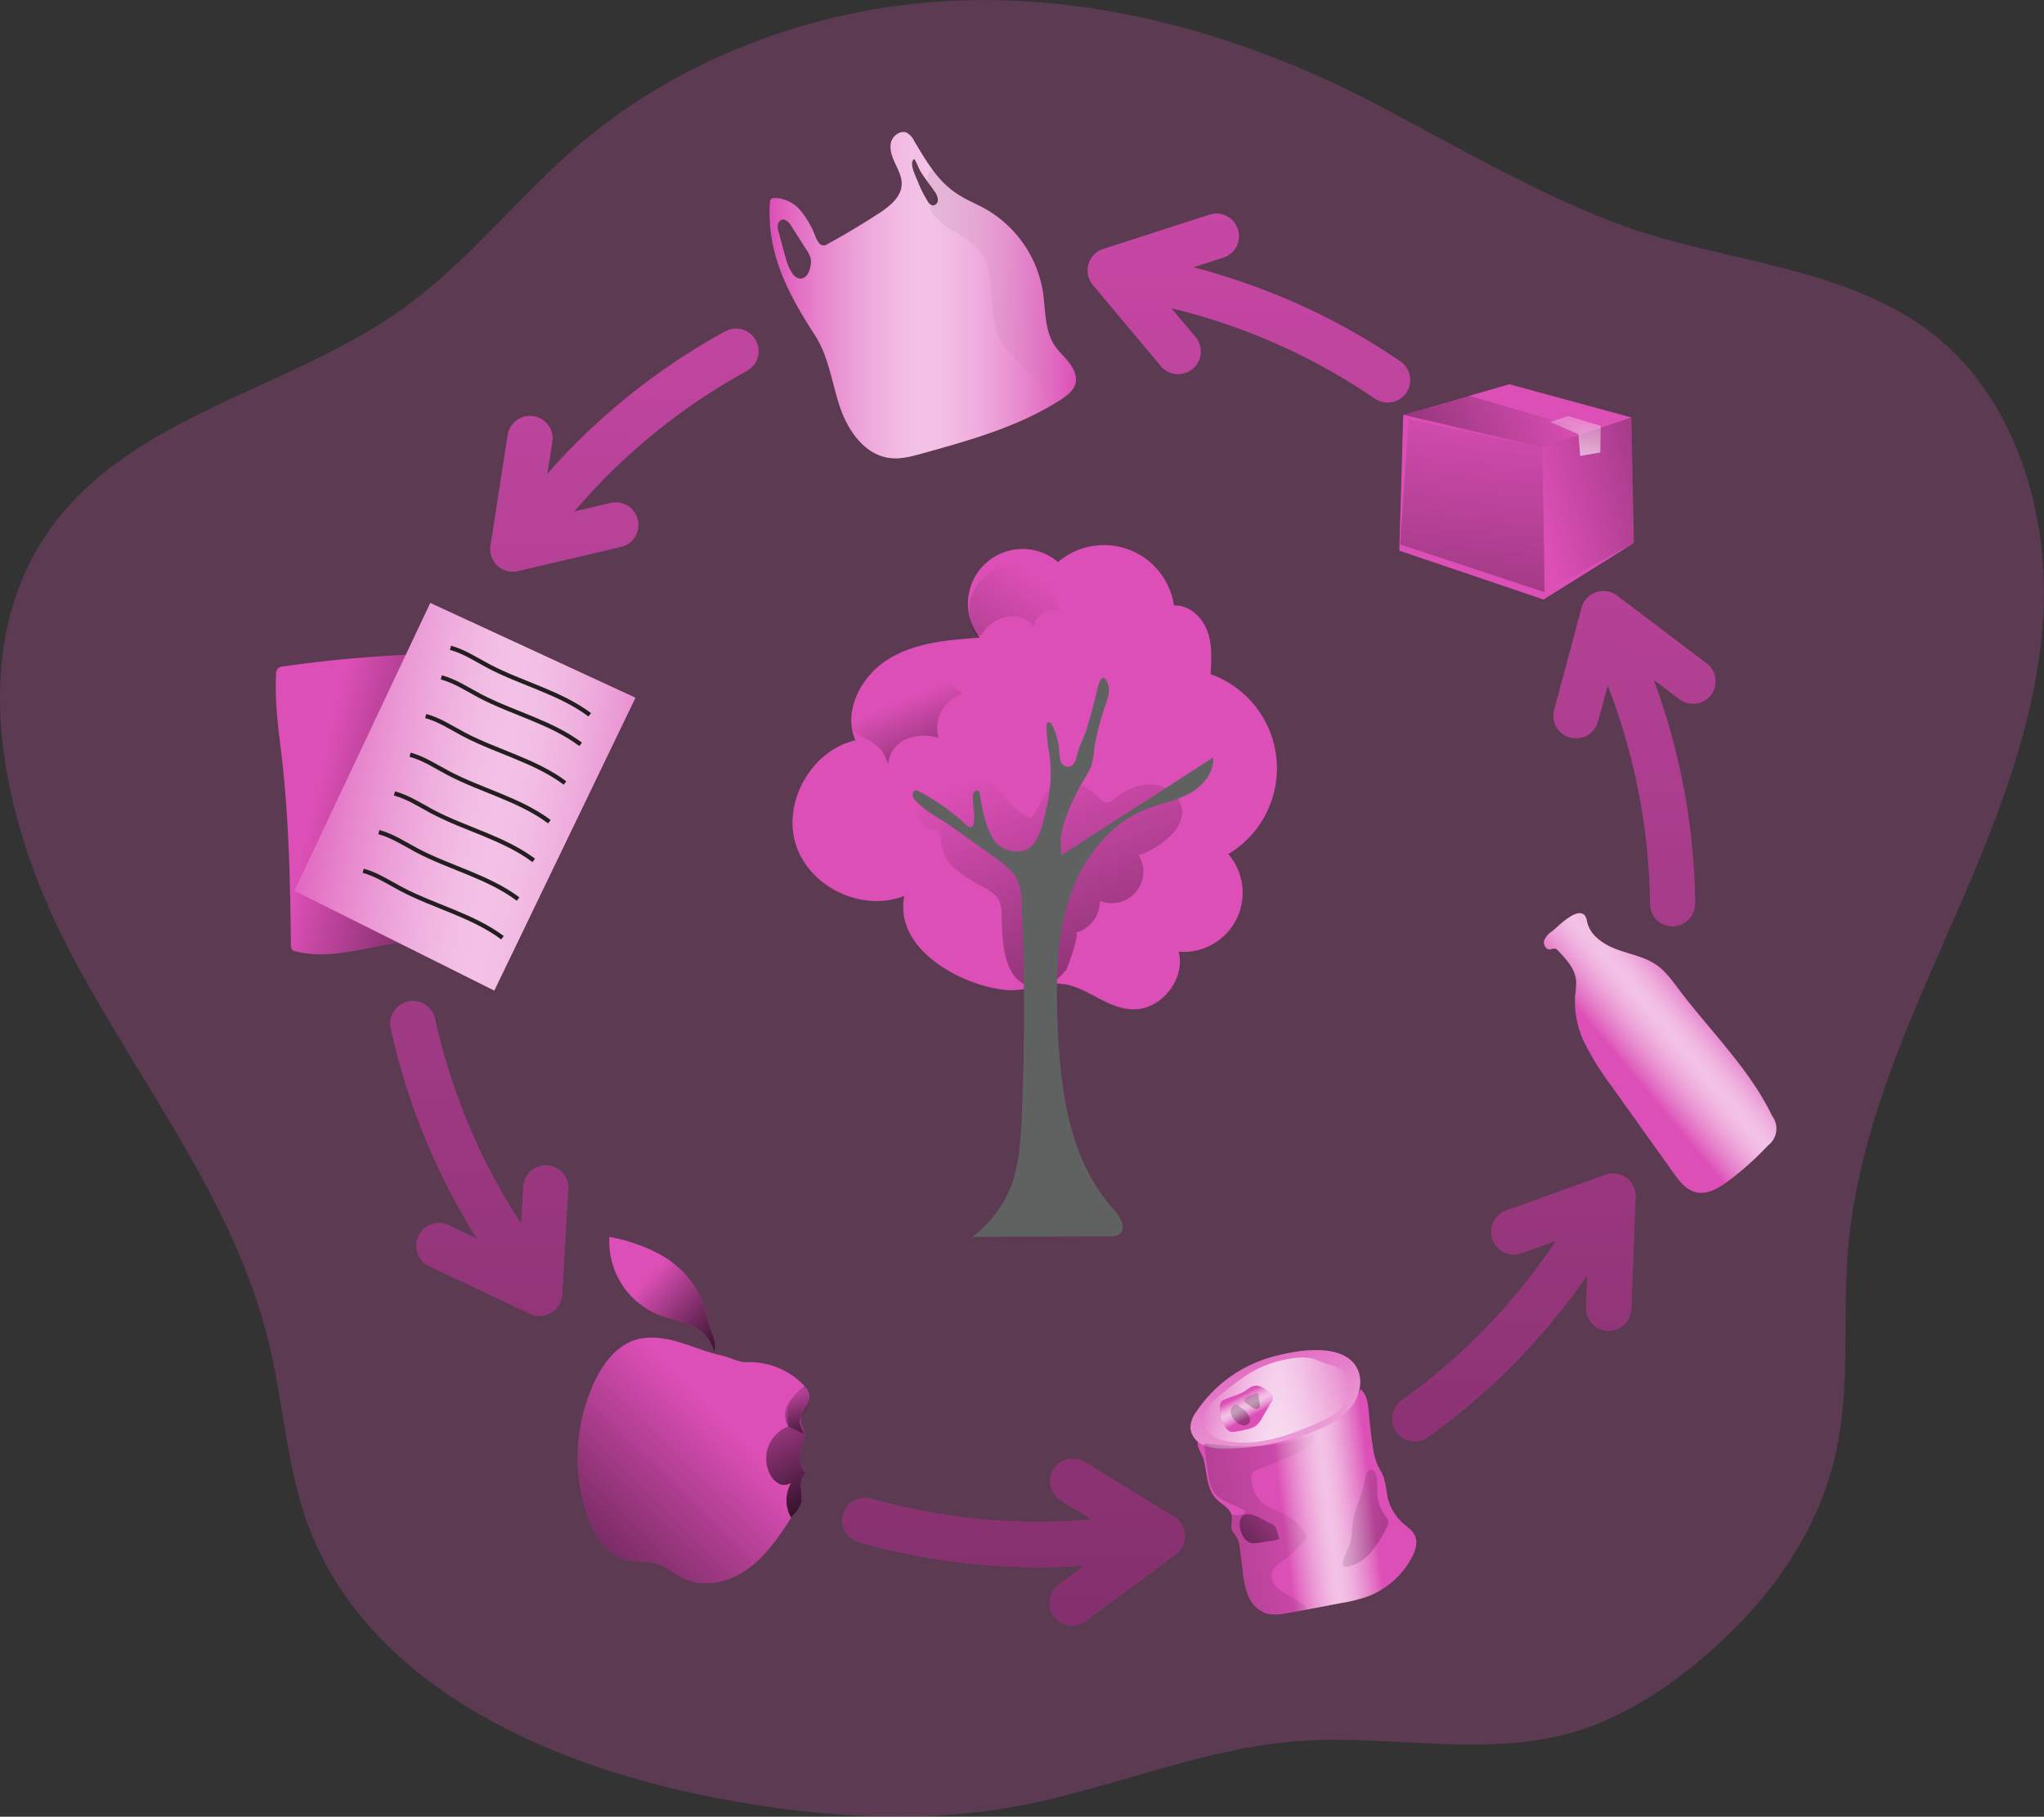 <svg id="Layer_1" data-name="Layer 1" xmlns="http://www.w3.org/2000/svg" xmlns:xlink="http://www.w3.org/1999/xlink" viewBox="0 0 555.05 493.26"><rect x="0" y="0" width="555.05" height="493.26" fill="#333333" stroke="none"/><defs><linearGradient id="linear-gradient" x1="284.65" y1="207.73" x2="344.89" y2="370.04" gradientUnits="userSpaceOnUse"><stop offset="0" stop-color="#010101" stop-opacity="0"/><stop offset="0.41" stop-color="#010101" stop-opacity="0.41"/><stop offset="0.95" stop-color="#010101"/></linearGradient><linearGradient id="linear-gradient-2" x1="91.5" y1="215.47" x2="173.62" y2="234.66" gradientUnits="userSpaceOnUse"><stop offset="0" stop-color="#010101" stop-opacity="0"/><stop offset="0.95" stop-color="#010101"/></linearGradient><linearGradient id="linear-gradient-3" x1="213.97" y1="81.95" x2="297.17" y2="81.95" gradientUnits="userSpaceOnUse"><stop offset="0" stop-color="#fff" stop-opacity="0"/><stop offset="0.07" stop-color="#fff" stop-opacity="0.22"/><stop offset="0.16" stop-color="#fff" stop-opacity="0.45"/><stop offset="0.25" stop-color="#fff" stop-opacity="0.65"/><stop offset="0.33" stop-color="#fff" stop-opacity="0.8"/><stop offset="0.4" stop-color="#fff" stop-opacity="0.91"/><stop offset="0.46" stop-color="#fff" stop-opacity="0.98"/><stop offset="0.51" stop-color="#fff"/><stop offset="0.56" stop-color="#fff" stop-opacity="0.98"/><stop offset="0.62" stop-color="#fff" stop-opacity="0.91"/><stop offset="0.69" stop-color="#fff" stop-opacity="0.8"/><stop offset="0.76" stop-color="#fff" stop-opacity="0.65"/><stop offset="0.84" stop-color="#fff" stop-opacity="0.46"/><stop offset="0.93" stop-color="#fff" stop-opacity="0.23"/><stop offset="1" stop-color="#fff" stop-opacity="0"/></linearGradient><linearGradient id="linear-gradient-4" x1="418.15" y1="140.72" x2="544.39" y2="105.42" xlink:href="#linear-gradient-2"/><linearGradient id="linear-gradient-5" x1="427.73" y1="104.15" x2="427.92" y2="139.45" gradientUnits="userSpaceOnUse"><stop offset="0" stop-color="#fff" stop-opacity="0"/><stop offset="0.95" stop-color="#fff"/></linearGradient><linearGradient id="linear-gradient-6" x1="404.69" y1="104.68" x2="379.36" y2="328.01" xlink:href="#linear-gradient-2"/><linearGradient id="linear-gradient-7" x1="446.68" y1="291.68" x2="469.7" y2="272.4" xlink:href="#linear-gradient-3"/><linearGradient id="linear-gradient-8" x1="181.28" y1="348.39" x2="208.34" y2="373.43" xlink:href="#linear-gradient-2"/><linearGradient id="linear-gradient-9" x1="352.95" y1="410.9" x2="377.51" y2="407.83" xlink:href="#linear-gradient-3"/><linearGradient id="linear-gradient-10" x1="359.38" y1="403.39" x2="320.24" y2="446.27" xlink:href="#linear-gradient-2"/><linearGradient id="linear-gradient-11" x1="363.3" y1="412.29" x2="451.36" y2="427.26" xlink:href="#linear-gradient-2"/><linearGradient id="linear-gradient-12" x1="77.19" y1="209.28" x2="191.73" y2="225.97" xlink:href="#linear-gradient-3"/><linearGradient id="linear-gradient-13" x1="283.55" y1="-66.8" x2="274.34" y2="1275.45" xlink:href="#linear-gradient-2"/><linearGradient id="linear-gradient-14" x1="419.01" y1="-65.87" x2="409.8" y2="1276.38" xlink:href="#linear-gradient-2"/><linearGradient id="linear-gradient-15" x1="450.66" y1="-65.65" x2="441.45" y2="1276.59" xlink:href="#linear-gradient-2"/><linearGradient id="linear-gradient-16" x1="345.26" y1="-66.37" x2="336.06" y2="1275.87" xlink:href="#linear-gradient-2"/><linearGradient id="linear-gradient-17" x1="175.86" y1="-67.53" x2="166.65" y2="1274.71" xlink:href="#linear-gradient-2"/><linearGradient id="linear-gradient-18" x1="137.7" y1="-67.8" x2="128.49" y2="1274.45" xlink:href="#linear-gradient-2"/><linearGradient id="linear-gradient-19" x1="341.62" y1="357.15" x2="374.24" y2="443.11" xlink:href="#linear-gradient-5"/><linearGradient id="linear-gradient-20" x1="331.61" y1="381.87" x2="371.16" y2="381.87" xlink:href="#linear-gradient-3"/><linearGradient id="linear-gradient-21" x1="341.84" y1="380.7" x2="344.72" y2="386.31" xlink:href="#linear-gradient-3"/><linearGradient id="linear-gradient-22" x1="341.08" y1="375.46" x2="363.81" y2="410" xlink:href="#linear-gradient-2"/><linearGradient id="linear-gradient-23" x1="336.66" y1="378.37" x2="359.4" y2="412.9" xlink:href="#linear-gradient-2"/><linearGradient id="linear-gradient-24" x1="368.77" y1="411.64" x2="180.27" y2="449.34" xlink:href="#linear-gradient-2"/><linearGradient id="linear-gradient-25" x1="208.47" y1="377.28" x2="234.56" y2="420.26" xlink:href="#linear-gradient-2"/><linearGradient id="linear-gradient-26" x1="201.08" y1="387.5" x2="123.18" y2="465.78" xlink:href="#linear-gradient-2"/><linearGradient id="linear-gradient-27" x1="221.25" y1="380.83" x2="226.05" y2="406.16" xlink:href="#linear-gradient-2"/><linearGradient id="linear-gradient-28" x1="293.5" y1="77.53" x2="-254.45" y2="140.27" xlink:href="#linear-gradient"/><linearGradient id="linear-gradient-29" x1="427.09" y1="106.47" x2="290.97" y2="162.01" xlink:href="#linear-gradient-2"/><linearGradient id="linear-gradient-30" x1="286.26" y1="158.55" x2="218.06" y2="266.18" xlink:href="#linear-gradient"/><linearGradient id="linear-gradient-31" x1="250.23" y1="191.83" x2="270.95" y2="239.22" xlink:href="#linear-gradient"/></defs><title>Recycle 2</title><path d="M160,43c-15.56,13.76-28.62,30.38-45.49,42.51C83.77,107.58,41.15,114.29,18.92,145c-23.57,32.53-13.87,78.59,4.64,114.25s45,68,54.43,107c4,16.38,4.8,33.55,10.62,49.37,15.9,43.2,64.14,65.1,109.31,74,27.17,5.33,55.3,7.61,82.55,2.68,25.94-4.69,50.64-15.82,76.92-17.79,24.94-1.87,50.68,4.57,74.69-2.39,12-3.47,22.8-10.12,32.52-17.91,18.35-14.69,33.56-34.38,38.81-57.29,4.18-18.25,1.88-37.3,3.45-55.95,2.53-30.11,15-58.35,27.15-86s24.23-56.17,25.89-86.34-9.18-62.83-34.43-79.41C501.27,73.3,469.34,72.3,442.7,61.92c-22.16-8.63-42.53-20.58-63.49-31.62C337.27,8.21,288.53-4,241.28,4.49,211.44,9.86,182.84,22.82,160,43Z" transform="translate(-5.02 -1.77)" fill="#dc4fb6" opacity="0.24" style="isolation:isolate"/><path d="M250.6,245c-11.32,4.55-25.81-2.3-29.47-13.94s4.29-25.55,16.18-28.29c-3.47-7.89,1.54-17.44,8.88-22s16.31-5.26,24.91-5.87a14.83,14.83,0,0,1,21.23-20.52,19.2,19.2,0,0,1,31.48,11.8c4-.25,7.55,3,9,6.75s1.19,7.88.94,11.88a27.14,27.14,0,0,1,4.82,48.85,16.07,16.07,0,0,1-13.48,26.51c1.91,7.49-4.78,15.86-12.5,15.64-6.29-.18-10.94-4.74-16.73-6.42-6.59-1.91-11.35,1.81-17.8,1.16C265.89,269.32,247.69,259.41,250.6,245Z" transform="translate(-5.02 -1.77)" fill="#dc4fb6"/><path d="M277,249.89a9.23,9.23,0,0,0-.53-3.27c-.86-2.07-3-3.28-4.93-4.34a32.89,32.89,0,0,1-7.35-4.83,10.77,10.77,0,0,1-3.65-7.76,3.1,3.1,0,0,0-.23-1.77c-.46-.75-1.48-.84-2.33-1-4.1-1-5.72-6.65-3.66-10.34s6.59-5.41,10.82-5.4a14.26,14.26,0,0,1,6.74,1.58c4.66,2.55,7.08,8.09,11.75,10.62a1.36,1.36,0,0,0,2.16-.52c1.72-2.62,2.62-5.95,5.22-7.67a7.93,7.93,0,0,1,6.95-.56,16.25,16.25,0,0,1,5.89,4.07,2.14,2.14,0,0,0,3.58,0c3.2-2.45,7.13-4.34,11.14-3.88s7.82,4,7.47,8a9.83,9.83,0,0,1-3.14,5.79,21.47,21.47,0,0,1-8.68,5.32,8.57,8.57,0,0,1-10.52,12.43,9,9,0,0,1-6.55,8.68c1.23-.32-2.06,9.29-2.67,10.09-2,2.56-5.23,5.08-8.65,4.66C277,268.67,277.18,256.22,277,249.89Z" transform="translate(-5.02 -1.77)" fill="url(#linear-gradient)"/><path d="M133.28,179.2a349.27,349.27,0,0,0-51.39,3.52A1.88,1.88,0,0,0,80,185c-.46,7.63.73,15.25,1.59,22.85,1.91,16.74,2.22,33.62,2.44,50.47a2,2,0,0,0,.29,1.24,1.93,1.93,0,0,0,1.07.54c6.71,1.67,13.75.3,20.52-1.06l15.91-3.21c1.91-.38,4-.91,5.08-2.55a7.17,7.17,0,0,0,.81-3.73q.54-15.56-.2-31.13a25,25,0,0,1,.41-7.68,23.08,23.08,0,0,1,1.92-4.56c2.05-4.06,4.89-7.87,4.83-12.48C134.62,192.4,133.76,179.13,133.28,179.2Z" transform="translate(-5.02 -1.77)" fill="#dc4fb6"/><path d="M133.28,179.2a349.27,349.27,0,0,0-51.39,3.52A1.88,1.88,0,0,0,80,185c-.46,7.63.73,15.25,1.59,22.85,1.91,16.74,2.22,33.62,2.44,50.47a2,2,0,0,0,.29,1.24,1.93,1.93,0,0,0,1.07.54c6.71,1.67,13.75.3,20.52-1.06l15.91-3.21c1.91-.38,4-.91,5.08-2.55a7.17,7.17,0,0,0,.81-3.73q.54-15.56-.2-31.13a25,25,0,0,1,.41-7.68,23.08,23.08,0,0,1,1.92-4.56c2.05-4.06,4.89-7.87,4.83-12.48C134.62,192.4,133.76,179.13,133.28,179.2Z" transform="translate(-5.02 -1.77)" fill="url(#linear-gradient-2)"/><path d="M295.38,100.28c-1.23-1.68-2.86-3-4-4.75-2.74-4.17-2.41-9.52-3.15-14.47a31.77,31.77,0,0,0-15.86-22.69c-2.49-1.35-5.15-2.41-7.52-4-5.2-3.39-8.43-9-11.61-14.35a5,5,0,0,0-2-2.21c-1.76-.77-3.88.86-4.29,2.74s.37,3.89,1.19,5.65,1.79,3.59,1.75,5.56c-.08,3.59-3.39,6.13-6.42,8.09q-6.73,4.35-13.77,8.22a1.79,1.79,0,0,1-.9.33c-1.07.16-1.76-1.07-2.21-2.05a26.27,26.27,0,0,0-4-7.19,9.53,9.53,0,0,0-7.15-3.64,1.43,1.43,0,0,0-1.15.41,1.86,1.86,0,0,0-.2.81c-.9,14,5,24.86,12.3,36.15,3.68,5.76,4.54,12.83,6.71,19.33s6.79,13.09,13.57,13.9c3,.37,5.85-.44,8.71-1.22,13-3.6,26.33-7.28,37.74-14.64,1.63-1.06,3.35-2.37,3.92-4.25S296.65,101.91,295.38,100.28Zm-73.27-22.9c-2.66-.33-3.84-6-4.41-8l-1.23-4.54a5,5,0,0,1-.24-1.92,1.76,1.76,0,0,1,1.06-1.48c1.06-.32,2,.74,2.61,1.68,1.31,2.08,2.66,4.21,4,6.3a8,8,0,0,1,1.19,2.24C225.63,73.37,224.73,77.71,222.11,77.38ZM258.3,57.59a2.16,2.16,0,0,1-1.39-1.18,32.41,32.41,0,0,1-2.7-5.4c-.49-1.23-2-4.21-1.39-5.52.45-.9.61-.41.94.24.49,1,.86,2,1.43,2.91,1.14,1.84,2.57,3.51,3.76,5.31a3.91,3.91,0,0,1,.78,2.17A1.43,1.43,0,0,1,258.3,57.59Z" transform="translate(-5.02 -1.77)" fill="#dc4fb6"/><path d="M295.38,100.28c-1.23-1.68-2.86-3-4-4.75-2.74-4.17-2.41-9.52-3.15-14.47a31.77,31.77,0,0,0-15.86-22.69c-2.49-1.35-5.15-2.41-7.52-4a25.6,25.6,0,0,1-6.67-6.62c-.49-.66-.94-1.31-1.39-2-1.26-1.89-2.41-3.81-3.55-5.73a5,5,0,0,0-2-2.21c-1.76-.77-3.88.86-4.29,2.74s.37,3.89,1.19,5.65,1.79,3.59,1.75,5.56c-.08,3.59-3.39,6.13-6.42,8.09q-6.73,4.35-13.77,8.22a1.79,1.79,0,0,1-.9.33c-1.07.16-1.76-1.07-2.21-2.05a26.27,26.27,0,0,0-4-7.19,9.53,9.53,0,0,0-7.15-3.64,1.43,1.43,0,0,0-1.15.41,1.86,1.86,0,0,0-.2.81c-.9,14,5,24.86,12.3,36.15,3.68,5.76,4.54,12.83,6.71,19.33s6.79,13.09,13.57,13.9c3,.37,5.85-.44,8.71-1.22,12.55-3.48,25.31-7,36.39-13.82.08,0,.12-.08.16-.08l1.19-.74c1.63-1.06,3.35-2.37,3.92-4.25S296.65,101.91,295.38,100.28Zm-73.27-22.9c-2.66-.33-3.84-6-4.41-8l-1.23-4.54a5,5,0,0,1-.24-1.92,1.76,1.76,0,0,1,1.06-1.48c1.06-.32,2,.74,2.61,1.68,1.31,2.08,2.66,4.21,4,6.3a8,8,0,0,1,1.19,2.24C225.63,73.37,224.73,77.71,222.11,77.38Zm34.8-21a32.41,32.41,0,0,1-2.7-5.4c-.49-1.23-2-4.21-1.39-5.52.45-.9.61-.41.94.24.49,1,.86,2,1.43,2.91s1.39,2,2.08,3l0,0c.58.78,1.15,1.52,1.64,2.29a3.91,3.91,0,0,1,.78,2.17,1.43,1.43,0,0,1-1.43,1.47.57.57,0,0,1-.25-.08s0,0-.08,0A2.36,2.36,0,0,1,256.91,56.41Z" transform="translate(-5.02 -1.77)" opacity="0.65" fill="url(#linear-gradient-3)"/><polygon points="381.05 112.61 409.86 104.33 442.99 113.34 443.68 147.43 419.15 162.78 379.98 149.51 381.05 112.61" fill="#dc4fb6"/><polygon points="418.84 121.48 442.99 113.34 443.68 147.43 419.46 160.79 418.84 121.48" fill="url(#linear-gradient-4)"/><polygon points="425.85 112.97 420.89 114.56 428.61 117.86 429.1 123.76 434.55 122.86 434.69 115.62 425.85 112.97" fill="url(#linear-gradient-5)"/><polygon points="382.52 113.83 418.84 121.48 419.46 160.79 380.21 147.81 382.52 113.83" fill="url(#linear-gradient-6)"/><path d="M426.49,254.62a5.32,5.32,0,0,0-2.16,2.57c-.29,1.1.54,2.53,1.66,2.36a5.13,5.13,0,0,1,1.13-.26,1.77,1.77,0,0,1,1.06.66c2.24,2.33,4.6,4.93,4.85,8.15a21.33,21.33,0,0,1-.28,3.9,25.5,25.5,0,0,0,2.71,13.22,76.3,76.3,0,0,0,7.25,11.55l16.7,23.39c1.6,2.25,3.43,4.65,6.12,5.31,3.1.75,6.2-1.11,8.76-3a83.49,83.49,0,0,0,10.85-9.73,5.7,5.7,0,0,0,1.09-8c-6.19-12.86-16.79-23-25.37-34.39-1.76-2.33-3.48-4.78-5.86-6.47-3.16-2.26-7.13-2.95-10.78-4.28s-7.38-3.75-8.23-7.54a4,4,0,0,0-.54-1.63C433.39,247.71,428,253.48,426.49,254.62Z" transform="translate(-5.02 -1.77)" fill="#dc4fb6"/><path d="M426.49,254.62a5.32,5.32,0,0,0-2.16,2.57c-.29,1.1.54,2.53,1.66,2.36a5.13,5.13,0,0,1,1.13-.26,1.77,1.77,0,0,1,1.06.66c2.24,2.33,4.6,4.93,4.85,8.15a21.33,21.33,0,0,1-.28,3.9,25.5,25.5,0,0,0,2.71,13.22,76.3,76.3,0,0,0,7.25,11.55l16.7,23.39c1.6,2.25,3.43,4.65,6.12,5.31,3.1.75,6.2-1.11,8.76-3a83.49,83.49,0,0,0,10.85-9.73,5.7,5.7,0,0,0,1.09-8c-6.19-12.86-16.79-23-25.37-34.39-1.76-2.33-3.48-4.78-5.86-6.47-3.16-2.26-7.13-2.95-10.78-4.28s-7.38-3.75-8.23-7.54a4,4,0,0,0-.54-1.63C433.39,247.71,428,253.48,426.49,254.62Z" transform="translate(-5.02 -1.77)" opacity="0.65" fill="url(#linear-gradient-7)"/><path d="M194.74,353a25.34,25.34,0,0,0-10.23-10.49,45.32,45.32,0,0,0-14-4.9,21.45,21.45,0,0,0,13,21c3,1.2,6.26,1.69,9.22,3a10.23,10.23,0,0,1,6.21,7.23c.77-2-.26-4.13-.91-6C197,359.56,196.27,356.13,194.74,353Z" transform="translate(-5.02 -1.77)" fill="#dc4fb6"/><path d="M194.74,353a25.34,25.34,0,0,0-10.23-10.49,45.32,45.32,0,0,0-14-4.9,21.45,21.45,0,0,0,13,21c3,1.2,6.26,1.69,9.22,3a10.23,10.23,0,0,1,6.21,7.23c.77-2-.26-4.13-.91-6C197,359.56,196.27,356.13,194.74,353Z" transform="translate(-5.02 -1.77)" fill="url(#linear-gradient-8)"/><path d="M335.45,408.89c1.42,1.4,3.57,2.34,4,4.29.3,1.4-.43,3,.2,4.25a10.63,10.63,0,0,0,1,1.39,7.61,7.61,0,0,1,1.08,3.58l.77,6a24.84,24.84,0,0,0,1.4,6.46,8.46,8.46,0,0,0,4.37,4.76c2.23.9,4.75.47,7.11,0l13.69-2.62a45.11,45.11,0,0,0,7.59-1.91,22.45,22.45,0,0,0,11.83-10.63c.92-1.78,1.58-3.93.76-5.76-.65-1.43-2.06-2.32-3.24-3.36a13.49,13.49,0,0,1-4.26-7.39,34.89,34.89,0,0,0-1-5.11c-.44-1.21-1.19-2.29-1.71-3.47a19.28,19.28,0,0,1-1.25-5c-.45-3-.81-6-1.06-9.09-.2-2.31-.47-4.9-2.27-6.36-1.5,3.75-4.79,6.54-8.42,8.29a48.75,48.75,0,0,1-11.59,3.34c-6.21,1.26-12.55,2.51-18.86,1.82-1.23-.14-4.76-.71-5.34,1-.33,1,1.38,3.67,1.65,4.79C332.82,401.8,332.65,406.12,335.45,408.89Z" transform="translate(-5.02 -1.77)" fill="#dc4fb6"/><path d="M388.51,424.53a22.47,22.47,0,0,1-11.85,10.63,42.76,42.76,0,0,1-7.57,1.88c-3.19.62-6.33,1.23-9.48,1.8-1.39.29-2.82.57-4.21.82-2.37.45-4.87.9-7.12,0a8.49,8.49,0,0,1-4.37-4.74,26.52,26.52,0,0,1-1.39-6.46c-.25-2-.53-4-.78-6a7.72,7.72,0,0,0-1.06-3.6,11.55,11.55,0,0,1-1.06-1.39c-.62-1.27.12-2.82-.17-4.25,0-.09,0-.21-.12-.29-.53-1.72-2.54-2.66-3.88-4-2.79-2.74-2.62-7.07-3.48-10.63-.29-1.14-2-3.84-1.64-4.82.58-1.68,4.09-1.1,5.32-.94,6.3.69,12.63-.57,18.85-1.84a47.88,47.88,0,0,0,11.61-3.35,16.43,16.43,0,0,0,8.42-8.26c1.8,1.43,2.05,4.05,2.25,6.33.24,3,.61,6.1,1.06,9.08a20.65,20.65,0,0,0,1.27,5c.53,1.18,1.27,2.25,1.72,3.47a36.23,36.23,0,0,1,.94,5.11,13.59,13.59,0,0,0,4.25,7.41c1.19,1,2.62,1.92,3.23,3.35C390.11,420.61,389.41,422.73,388.51,424.53Z" transform="translate(-5.02 -1.77)" opacity="0.65" fill="url(#linear-gradient-9)"/><path d="M349.94,415.34a3.87,3.87,0,0,1,1.22.74c.84.9.61,2.44,1.42,3.37a5.14,5.14,0,0,1-2.11.64l-3.44.53a5.53,5.53,0,0,1-2.59,0c-2.09-.72-3.45-4.67-2.47-6.61C343.41,411.14,347.93,414.45,349.94,415.34Z" transform="translate(-5.02 -1.77)" fill="url(#linear-gradient-10)"/><path d="M372.41,415c-.29,2-.22,4.09-.84,6-.56,1.75-1.67,3.33-1.91,5.15a1.12,1.12,0,0,0,.07.68c.23.4.81.4,1.27.31a11.77,11.77,0,0,0,6.44-4.09,35.23,35.23,0,0,0,4.14-6.58,2.64,2.64,0,0,0,.45-1.68,3,3,0,0,0-.66-1.15,11.64,11.64,0,0,1-2.36-6.66,24.13,24.13,0,0,0-.12-4c-.26-1.35-1-2.75-2.31-1.83-.93.63-1.05,3.42-1.37,4.45C374.27,408.79,372.87,411.79,372.41,415Z" transform="translate(-5.02 -1.77)" fill="url(#linear-gradient-11)"/><polygon points="116.84 163.71 172.56 189.44 134.23 268.94 79.95 241.85 116.84 163.71" fill="#dc4fb6"/><polygon points="116.84 163.71 172.56 189.44 134.23 268.94 79.95 241.85 116.84 163.71" opacity="0.65" fill="url(#linear-gradient-12)"/><path d="M127.35,177.66c3.71,1,7,3.2,10.4,5,9,4.73,19.27,7.1,27.42,13.18" transform="translate(-5.02 -1.77)" fill="none" stroke="#231f20" stroke-miterlimit="10" stroke-width="1.16"/><path d="M124.86,185.68c3.72,1,7,3.19,10.41,5,9,4.73,19.27,7.1,27.42,13.18" transform="translate(-5.02 -1.77)" fill="none" stroke="#231f20" stroke-miterlimit="10" stroke-width="1.16"/><path d="M120.62,196.18c3.71,1,7,3.2,10.4,5,9,4.73,19.28,7.1,27.43,13.18" transform="translate(-5.02 -1.77)" fill="none" stroke="#231f20" stroke-miterlimit="10" stroke-width="1.16"/><path d="M116.38,206.68c3.71,1,7,3.2,10.4,5,9,4.73,19.27,7.11,27.42,13.18" transform="translate(-5.02 -1.77)" fill="none" stroke="#231f20" stroke-miterlimit="10" stroke-width="1.16"/><path d="M112.13,217.19c3.71,1,7,3.19,10.4,5,9,4.73,19.28,7.1,27.43,13.18" transform="translate(-5.02 -1.77)" fill="none" stroke="#231f20" stroke-miterlimit="10" stroke-width="1.16"/><path d="M107.89,227.69c3.71,1,7,3.19,10.4,5,9,4.73,19.27,7.1,27.42,13.18" transform="translate(-5.02 -1.77)" fill="none" stroke="#231f20" stroke-miterlimit="10" stroke-width="1.16"/><path d="M103.65,238.19c3.71,1,7,3.2,10.4,5,9,4.73,19.27,7.11,27.42,13.18" transform="translate(-5.02 -1.77)" fill="none" stroke="#231f20" stroke-miterlimit="10" stroke-width="1.16"/><path d="M282.46,247.19a16.6,16.6,0,0,0-1.16-6.46c-1.22-2.57-3.62-4.32-5.93-6l-11.59-8.27c-3.25-2.32-7.46-4.32-10.1-7.3a2.79,2.79,0,0,1-.84-1.58,1.12,1.12,0,0,1,1-1.24,1.66,1.66,0,0,1,.61.22,58.43,58.43,0,0,1,12.9,9.16c.46.43,1.18.89,1.67.48a1.26,1.26,0,0,0,.34-.69c.51-2.36-.15-4.81-.17-7.22a2.29,2.29,0,0,1,.35-1.48.91.91,0,0,1,1.34-.13,1.39,1.39,0,0,1,.21.65c.58,4,1.68,9.89,4.34,13.15,1.82,2.22,6.39,3.29,8.87,1.72,3-1.88,4.13-7.88,4.9-11.09A40.31,40.31,0,0,0,290,206.5a38.84,38.84,0,0,1-.78-7.73c0-.36.11-.79.45-.91s.79.3,1,.7a18.22,18.22,0,0,1,2,7.23,9.29,9.29,0,0,0,.35,2.58,2.31,2.31,0,0,0,1.86,1.61c1.38.09,2.25-1.46,2.53-2.82.57-2.67,1.92-5,2.75-7.69q1.62-5.21,2.82-10.54c.43-1.92,1.49-5,2.87-1.54.76,1.92-.08,4.2-.71,6a71.53,71.53,0,0,0-2.93,11.34,29,29,0,0,1-.87,5.12,40.47,40.47,0,0,1-2.51,4.48,62.34,62.34,0,0,0-4.53,9.82,26.31,26.31,0,0,0-1.19,5.09c-.07.53.11,4.74-.05,4.84q20.7-13.31,41.39-26.64c.34,4.19-2.94,7.9-6.65,9.87s-7.95,2.7-11.85,4.29c-10.26,4.18-17.4,14.05-20.75,24.62s-3.4,21.88-3,33c.66,18.05,3.05,37.46,15.2,50.82,1.8,2,3.73,5.33,1.54,6.87a4.61,4.61,0,0,1-2.63.55l-37.18.13c12.67-10.24,12.91-21.23,13.48-36.36Q283.63,274.22,282.46,247.19Z" transform="translate(-5.02 -1.77)" fill="#606161"/><path d="M326.78,418.56a6.15,6.15,0,0,1-2.46,5.2l-24.49,18.11a6.05,6.05,0,0,1-3.63,1.22A6.13,6.13,0,0,1,292.56,432l6.95-5.15c-4.13.25-8.26.41-12.39.41a177.92,177.92,0,0,1-49-6.83,6.12,6.12,0,0,1,3.35-11.77,167.4,167.4,0,0,0,60.1,5.68L293,409.08a6.13,6.13,0,0,1,6.37-10.47l24.45,15A6.11,6.11,0,0,1,326.78,418.56Z" transform="translate(-5.02 -1.77)" fill="#dc4fb6"/><path d="M449.15,326.74,448,357.15a6.16,6.16,0,0,1-6.13,5.93h-.25a6.14,6.14,0,0,1-5.88-6.38l.32-8.79c-2.33,3.44-4.82,6.79-7.44,10.06a178,178,0,0,1-35.89,34,6,6,0,0,1-3.56,1.14A6.13,6.13,0,0,1,385.65,382a165.48,165.48,0,0,0,33.4-31.68c3-3.76,5.89-7.69,8.55-11.7l-9.49,3.44a6.15,6.15,0,0,1-4.17-11.57l27-9.73a6,6,0,0,1,5.68.77A6.22,6.22,0,0,1,449.15,326.74Z" transform="translate(-5.02 -1.77)" fill="#dc4fb6"/><path d="M469.67,190.43a6.13,6.13,0,0,1-8.59,1.18l-7-5.27c1.43,3.88,2.74,7.85,3.93,11.81a179.91,179.91,0,0,1,7.32,48.94,6.19,6.19,0,0,1-6.1,6.18h0a6.09,6.09,0,0,1-6.13-6.1,167.5,167.5,0,0,0-6.83-45.54q-2-6.93-4.66-13.74l-2.66,9.77A6.09,6.09,0,0,1,433,202.2a7.66,7.66,0,0,1-1.64-.2,6.12,6.12,0,0,1-4.29-7.53l7.44-27.72a6.14,6.14,0,0,1,9.61-3.27l24.28,18.36A6.14,6.14,0,0,1,469.67,190.43Z" transform="translate(-5.02 -1.77)" fill="#dc4fb6"/><path d="M386.92,108.41a6.21,6.21,0,0,1-5.07,2.66,6.37,6.37,0,0,1-3.48-1.06,167.55,167.55,0,0,0-41.25-20.53c-4.58-1.55-9.28-2.9-14-4l6.54,7.77a6.19,6.19,0,0,1-.74,8.67,6.36,6.36,0,0,1-4,1.43,6.05,6.05,0,0,1-4.7-2.21l-18.44-22a6.13,6.13,0,0,1,2.82-9.77L333.61,60a6.13,6.13,0,0,1,3.8,11.65l-8.3,2.7c4,1,8,2.25,11.94,3.56a177.89,177.89,0,0,1,44.27,22A6.19,6.19,0,0,1,386.92,108.41Z" transform="translate(-5.02 -1.77)" fill="#dc4fb6"/><path d="M207.76,102.52A167.87,167.87,0,0,0,170.84,130c-3.43,3.39-6.74,7-9.89,10.63l9.85-2.29a6.13,6.13,0,1,1,2.78,11.94l-27.92,6.54a8.23,8.23,0,0,1-1.39.16,6.12,6.12,0,0,1-6.05-7.11l4.66-30a6.17,6.17,0,0,1,7-5.11,6.09,6.09,0,0,1,5.11,7l-1.35,8.71c2.7-3.15,5.56-6.18,8.55-9.12a178.86,178.86,0,0,1,39.65-29.56,6.13,6.13,0,1,1,5.89,10.75Z" transform="translate(-5.02 -1.77)" fill="#dc4fb6"/><path d="M159.31,324.65l-1.63,28.62a6.13,6.13,0,0,1-6.13,5.77,6.41,6.41,0,0,1-2.62-.58l-27.52-13a6.15,6.15,0,0,1,5.24-11.12l7.93,3.76c-2.25-3.51-4.34-7.11-6.3-10.79A179.66,179.66,0,0,1,111.15,281a6.13,6.13,0,1,1,12-2.62,167.07,167.07,0,0,0,16,43.21c2.28,4.26,4.74,8.43,7.4,12.43l.57-10.06a6.14,6.14,0,0,1,12.26.74Z" transform="translate(-5.02 -1.77)" fill="#dc4fb6"/><path d="M326.78,418.56a6.15,6.15,0,0,1-2.46,5.2l-24.49,18.11a6.05,6.05,0,0,1-3.63,1.22A6.13,6.13,0,0,1,292.56,432l6.95-5.15c-4.13.25-8.26.41-12.39.41a177.92,177.92,0,0,1-49-6.83,6.12,6.12,0,0,1,3.35-11.77,167.4,167.4,0,0,0,60.1,5.68L293,409.08a6.13,6.13,0,0,1,6.37-10.47l24.45,15A6.11,6.11,0,0,1,326.78,418.56Z" transform="translate(-5.02 -1.77)" fill="url(#linear-gradient-13)"/><path d="M449.15,326.74,448,357.15a6.16,6.16,0,0,1-6.13,5.93h-.25a6.14,6.14,0,0,1-5.88-6.38l.32-8.79c-2.33,3.44-4.82,6.79-7.44,10.06a178,178,0,0,1-35.89,34,6,6,0,0,1-3.56,1.14A6.13,6.13,0,0,1,385.65,382a165.48,165.48,0,0,0,33.4-31.68c3-3.76,5.89-7.69,8.55-11.7l-9.49,3.44a6.15,6.15,0,0,1-4.17-11.57l27-9.73a6,6,0,0,1,5.68.77A6.22,6.22,0,0,1,449.15,326.74Z" transform="translate(-5.02 -1.77)" fill="url(#linear-gradient-14)"/><path d="M469.67,190.43a6.13,6.13,0,0,1-8.59,1.18l-7-5.27c1.43,3.88,2.74,7.85,3.93,11.81a179.91,179.91,0,0,1,7.32,48.94,6.19,6.19,0,0,1-6.1,6.18h0a6.09,6.09,0,0,1-6.13-6.1,167.5,167.5,0,0,0-6.83-45.54q-2-6.93-4.66-13.74l-2.66,9.77A6.09,6.09,0,0,1,433,202.2a7.66,7.66,0,0,1-1.64-.2,6.12,6.12,0,0,1-4.29-7.53l7.44-27.72a6.14,6.14,0,0,1,9.61-3.27l24.28,18.36A6.14,6.14,0,0,1,469.67,190.43Z" transform="translate(-5.02 -1.77)" fill="url(#linear-gradient-15)"/><path d="M386.92,108.41a6.21,6.21,0,0,1-5.07,2.66,6.37,6.37,0,0,1-3.48-1.06,167.55,167.55,0,0,0-41.25-20.53c-4.58-1.55-9.28-2.9-14-4l6.54,7.77a6.19,6.19,0,0,1-.74,8.67,6.36,6.36,0,0,1-4,1.43,6.05,6.05,0,0,1-4.7-2.21l-18.44-22a6.13,6.13,0,0,1,2.82-9.77L333.61,60a6.13,6.13,0,0,1,3.8,11.65l-8.3,2.7c4,1,8,2.25,11.94,3.56a177.89,177.89,0,0,1,44.27,22A6.19,6.19,0,0,1,386.92,108.41Z" transform="translate(-5.02 -1.77)" fill="url(#linear-gradient-16)"/><path d="M207.76,102.52A167.87,167.87,0,0,0,170.84,130c-3.43,3.39-6.74,7-9.89,10.63l9.85-2.29a6.13,6.13,0,1,1,2.78,11.94l-27.92,6.54a8.23,8.23,0,0,1-1.39.16,6.12,6.12,0,0,1-6.05-7.11l4.66-30a6.17,6.17,0,0,1,7-5.11,6.09,6.09,0,0,1,5.11,7l-1.35,8.71c2.7-3.15,5.56-6.18,8.55-9.12a178.86,178.86,0,0,1,39.65-29.56,6.13,6.13,0,1,1,5.89,10.75Z" transform="translate(-5.02 -1.77)" fill="url(#linear-gradient-17)"/><path d="M159.31,324.65l-1.63,28.62a6.13,6.13,0,0,1-6.13,5.77,6.41,6.41,0,0,1-2.62-.58l-27.52-13a6.15,6.15,0,0,1,5.24-11.12l7.93,3.76c-2.25-3.51-4.34-7.11-6.3-10.79A179.66,179.66,0,0,1,111.15,281a6.13,6.13,0,1,1,12-2.62,167.07,167.07,0,0,0,16,43.21c2.28,4.26,4.74,8.43,7.4,12.43l.57-10.06a6.14,6.14,0,0,1,12.26.74Z" transform="translate(-5.02 -1.77)" fill="url(#linear-gradient-18)"/><path d="M329.87,385.08a7.73,7.73,0,0,0-1.6,4.33,5.71,5.71,0,0,0,3.56,4.71,14.3,14.3,0,0,0,6.1.94,66.15,66.15,0,0,0,24.6-5c3.71-1.53,7.41-3.5,9.76-6.75s3-8,.52-11.19c-4.55-5.83-16.31-3.64-22.38-1.94A36.44,36.44,0,0,0,329.87,385.08Z" transform="translate(-5.02 -1.77)" fill="#dc4fb6"/><path d="M329.87,385.08a7.73,7.73,0,0,0-1.6,4.33,5.71,5.71,0,0,0,3.56,4.71,14.3,14.3,0,0,0,6.1.94,66.15,66.15,0,0,0,24.6-5c3.71-1.53,7.41-3.5,9.76-6.75s3-8,.52-11.19c-4.55-5.83-16.31-3.64-22.38-1.94A36.44,36.44,0,0,0,329.87,385.08Z" transform="translate(-5.02 -1.77)" fill="url(#linear-gradient-19)"/><path d="M344.39,374.59a50.91,50.91,0,0,0-5.32,3.8c-1.57,1.23-3.13,2.48-4.58,3.85s-2.85,3-2.88,5a5.22,5.22,0,0,0,2.26,4.13,10.72,10.72,0,0,0,4.52,1.74c7,1.25,14.22-.84,20.86-3.48,2-.79,3.95-1.63,5.86-2.58a14.36,14.36,0,0,0,2.89-1.75,8.83,8.83,0,0,0,2.82-9.16,5.53,5.53,0,0,0-.9-1.82c-1.1-1.41-2.8-1.75-4.43-2.18-1.25-.34-2.34-1-3.57-1.38-3.42-1-7.89,0-11.2,1A28.49,28.49,0,0,0,344.39,374.59Z" transform="translate(-5.02 -1.77)" opacity="0.65" fill="url(#linear-gradient-20)"/><path d="M337.7,381.67a2.39,2.39,0,0,0-.94.54,2.24,2.24,0,0,0-.45,1.22,8.65,8.65,0,0,0,1.44,5.85,2.79,2.79,0,0,0,1.45,1.2,2.91,2.91,0,0,0,1.28,0,32,32,0,0,0,3.75-.79,6,6,0,0,0,1.54-.6,6.37,6.37,0,0,0,2-2.37l2.4-4.16a2.15,2.15,0,0,0,.41-1.56,2,2,0,0,0-.64-.86c-1.21-1.16-2.7-2.41-4.35-2.09-1.13.22-2,1.18-3,1.7C341.07,380.53,339.29,381,337.7,381.67Z" transform="translate(-5.02 -1.77)" fill="#dc4fb6"/><path d="M337.7,381.67a2.39,2.39,0,0,0-.94.54,2.24,2.24,0,0,0-.45,1.22,8.65,8.65,0,0,0,1.44,5.85,2.79,2.79,0,0,0,1.45,1.2,2.91,2.91,0,0,0,1.28,0,32,32,0,0,0,3.75-.79,6,6,0,0,0,1.54-.6,6.37,6.37,0,0,0,2-2.37l2.4-4.16a2.15,2.15,0,0,0,.41-1.56,2,2,0,0,0-.64-.86c-1.21-1.16-2.7-2.41-4.35-2.09-1.13.22-2,1.18-3,1.7C341.07,380.53,339.29,381,337.7,381.67Z" transform="translate(-5.02 -1.77)" opacity="0.65" fill="url(#linear-gradient-21)"/><path d="M346.32,380l-2.23.86c-.49.19-1,.46-1.1,1s.41.91.84,1.2l1,.67a3.32,3.32,0,0,0,1.06.54,1,1,0,0,0,1.07-.35,1.51,1.51,0,0,0,.12-1.11l-.36-2.52" transform="translate(-5.02 -1.77)" fill="url(#linear-gradient-22)"/><path d="M341.75,383.35a1.58,1.58,0,0,0-2.06.36,2.34,2.34,0,0,0-.32,2.19,4.81,4.81,0,0,0,1.32,1.87,3.64,3.64,0,0,0,1.84,1,1.67,1.67,0,0,0,1.8-.85,1.83,1.83,0,0,0,0-1.2c-.44-1.63-2-2.62-3.5-3.45" transform="translate(-5.02 -1.77)" fill="url(#linear-gradient-23)"/><path d="M345.13,401.72a2.31,2.31,0,0,0-.28,1.55,9.42,9.42,0,0,0,2.7,6.3c1.67,1.55,4,2.17,6,3.19a16,16,0,0,1,5.93,5.27,1.69,1.69,0,0,1,.36,1,1.73,1.73,0,0,1-.49.86,34.72,34.72,0,0,1-4.94,4.91c-1.68,1.27-3.81,2.49-4.05,4.58-.29,2.41,2.16,4.17,4.29,5.39,1.19.66,2.33,1.31,3.48,2,.81.45,1.75,1.18,1.47,2.08-1.39.29-2.82.57-4.21.82-2.37.45-4.87.9-7.12,0a8.49,8.49,0,0,1-4.37-4.74,26.52,26.52,0,0,1-1.39-6.46c-.25-2-.53-4-.78-6a7.72,7.72,0,0,0-1.06-3.6,11.55,11.55,0,0,1-1.06-1.39c-.62-1.27.12-2.82-.17-4.25,0-.09,0-.21-.12-.29,1.23.41,3.39.33,3.92-.74-3-2.49-7.23-2.16-9.19-6.41a15.86,15.86,0,0,1-1-4.17c-.36-2.66-.73-5.28-1.1-7.94a94.21,94.21,0,0,0,15.17.7,47.27,47.27,0,0,0,15.17-3.44c-.17,3-3.36,4.71-6.1,5.85-3.27,1.35-6.5,2.74-9.77,4.09A2.7,2.7,0,0,0,345.13,401.72Z" transform="translate(-5.02 -1.77)" fill="url(#linear-gradient-24)"/><path d="M224.2,383.24c-.89,1.68-2.18,3.51-1.51,5.29.19.52.55,1,.74,1.5.6,1.65-.52,3.37-1,5.05a7.44,7.44,0,0,0,1.36,6.74c-1.14.88-1.36,2.5-1.27,3.93a12,12,0,0,1,0,4.27,8.47,8.47,0,0,1-2.52,3.47c-.9.88-2.21,1.82-3.3,1.18a2.94,2.94,0,0,1-1-1.24l-2.14-4.07c-2.57-4.88-5.22-10.32-3.95-15.68a23,23,0,0,1,2-5l3.14-6.25a10.49,10.49,0,0,1,3.19-4.32C221.81,375.59,226.53,378.87,224.2,383.24Z" transform="translate(-5.02 -1.77)" fill="#dc4fb6"/><path d="M224.2,383.24c-.89,1.68-2.18,3.51-1.51,5.29.19.52.55,1,.74,1.5.6,1.65-.52,3.37-1,5.05a7.44,7.44,0,0,0,1.36,6.74c-1.14.88-1.36,2.5-1.27,3.93a12,12,0,0,1,0,4.27,8.47,8.47,0,0,1-2.52,3.47c-.9.88-2.21,1.82-3.3,1.18a2.94,2.94,0,0,1-1-1.24l-2.14-4.07c-2.57-4.88-5.22-10.32-3.95-15.68a23,23,0,0,1,2-5l3.14-6.25a10.49,10.49,0,0,1,3.19-4.32C221.81,375.59,226.53,378.87,224.2,383.24Z" transform="translate(-5.02 -1.77)" fill="url(#linear-gradient-25)"/><path d="M201.06,369.81c-4-.83-7.83-2.52-11.78-3.68s-8.24-1.78-12.13-.43c-5,1.75-8.44,6.45-10.71,11.27a48.54,48.54,0,0,0-2,36c1.84,5.38,5.25,10.92,10.77,12.29,2.69.67,5.59.26,8.24,1.08s4.77,2.82,7.28,4c5.53,2.62,12.33,1,17.31-2.57s8.49-8.75,11.81-13.89a9.65,9.65,0,0,1,0-9.55,3.19,3.19,0,0,1-3.38.25,5.67,5.67,0,0,1-2.39-2.59,9.33,9.33,0,0,1,5-12.93,6,6,0,0,1,0-6.2,17.54,17.54,0,0,1,4.42-4.76,20.47,20.47,0,0,0-15.67-6.49C205.5,371.72,203.38,370.29,201.06,369.81Z" transform="translate(-5.02 -1.77)" fill="#dc4fb6"/><path d="M201.06,369.81c-4-.83-7.83-2.52-11.78-3.68s-8.24-1.78-12.13-.43c-5,1.75-8.44,6.45-10.71,11.27a48.54,48.54,0,0,0-2,36c1.84,5.38,5.25,10.92,10.77,12.29,2.69.67,5.59.26,8.24,1.08s4.77,2.82,7.28,4c5.53,2.62,12.33,1,17.31-2.57s8.49-8.75,11.81-13.89a9.65,9.65,0,0,1,0-9.55,3.19,3.19,0,0,1-3.38.25,5.67,5.67,0,0,1-2.39-2.59,9.33,9.33,0,0,1,5-12.93,6,6,0,0,1,0-6.2,17.54,17.54,0,0,1,4.42-4.76,20.47,20.47,0,0,0-15.67-6.49C205.5,371.72,203.38,370.29,201.06,369.81Z" transform="translate(-5.02 -1.77)" fill="url(#linear-gradient-26)"/><path d="M219.1,389.07l4.28,2a8.4,8.4,0,0,1-1.29-3.45c0-1.44,5.36-5.59,1.45-9.49C223.54,378.11,217.69,380.17,219.1,389.07Z" transform="translate(-5.02 -1.77)" fill="url(#linear-gradient-27)"/><path d="M259.4,61.84a7.11,7.11,0,0,1-.7-1.59,13.56,13.56,0,0,1-.73-2.78c-.21-1.23-.33-2.5-.45-3.72-.08-.7-.12-1.39-.21-2.09-.16-2-.32-3.92-.53-5.88" transform="translate(-5.02 -1.77)" fill="none"/><path d="M297,106c-.57,1.88-2.29,3.19-3.92,4.25l-1.19.74s-.08,0-.16.08c-.41.2-.86.37-1.31.57a19.25,19.25,0,0,1-3.88-8.75c-.45.82-1.68.29-2.37-.32-3.15-2.87-6.38-5.81-8.06-9.74C273,85.52,276,76,270.85,69.73c-3.27-4-9.24-5.6-12.15-9.48a8.06,8.06,0,0,1-1.3-2.33,1.62,1.62,0,0,0,.65-.41c.78-.82.65-2.54.16-3.72-.28-.7-.65-1.43-.9-2.13l0,0A3.78,3.78,0,0,1,257,49.5a2.81,2.81,0,0,1,1.18-1.72,25.6,25.6,0,0,0,6.67,6.62c2.37,1.56,5,2.62,7.52,4a31.77,31.77,0,0,1,15.86,22.69c.74,5,.41,10.3,3.15,14.47,1.15,1.72,2.78,3.07,4,4.75S297.54,104,297,106Z" transform="translate(-5.02 -1.77)" fill="url(#linear-gradient-28)"/><polygon points="398.66 107.4 432.19 117.04 418.84 121.48 381.05 112.61 398.66 107.4" fill="url(#linear-gradient-29)"/><path d="M280,169.11c2.31,0,4.85,1,5.73,3.13a5.29,5.29,0,0,1,8.66-3.48c-2.87-2.7-4.16-6.66-5-10.5a6.2,6.2,0,0,0-1.09-2.75c-1-1.16-2.68-1.38-4.21-1.36a18.35,18.35,0,0,0-10,2.89,13.41,13.41,0,0,0-5.83,8.51c-.3,1.65.32,9.85,3.14,8.65.48-.21,1.14-1.57,1.55-2a10.59,10.59,0,0,1,2-1.59A10,10,0,0,1,280,169.11Z" transform="translate(-5.02 -1.77)" fill="url(#linear-gradient-30)"/><path d="M246.23,209.28a8,8,0,0,1,4.93-6.85,13.32,13.32,0,0,1,8.73-.34,9.68,9.68,0,0,1,6.54-11.94,17.24,17.24,0,0,0-16.09-4.73,26.61,26.61,0,0,0-6,2.4c-2.56,1.32-5.13,2.91-6.58,5.4-1.91,3.27-2.29,6.6,1,8.35C242.82,203.72,244.54,204.55,246.23,209.28Z" transform="translate(-5.02 -1.77)" fill="url(#linear-gradient-31)"/></svg>